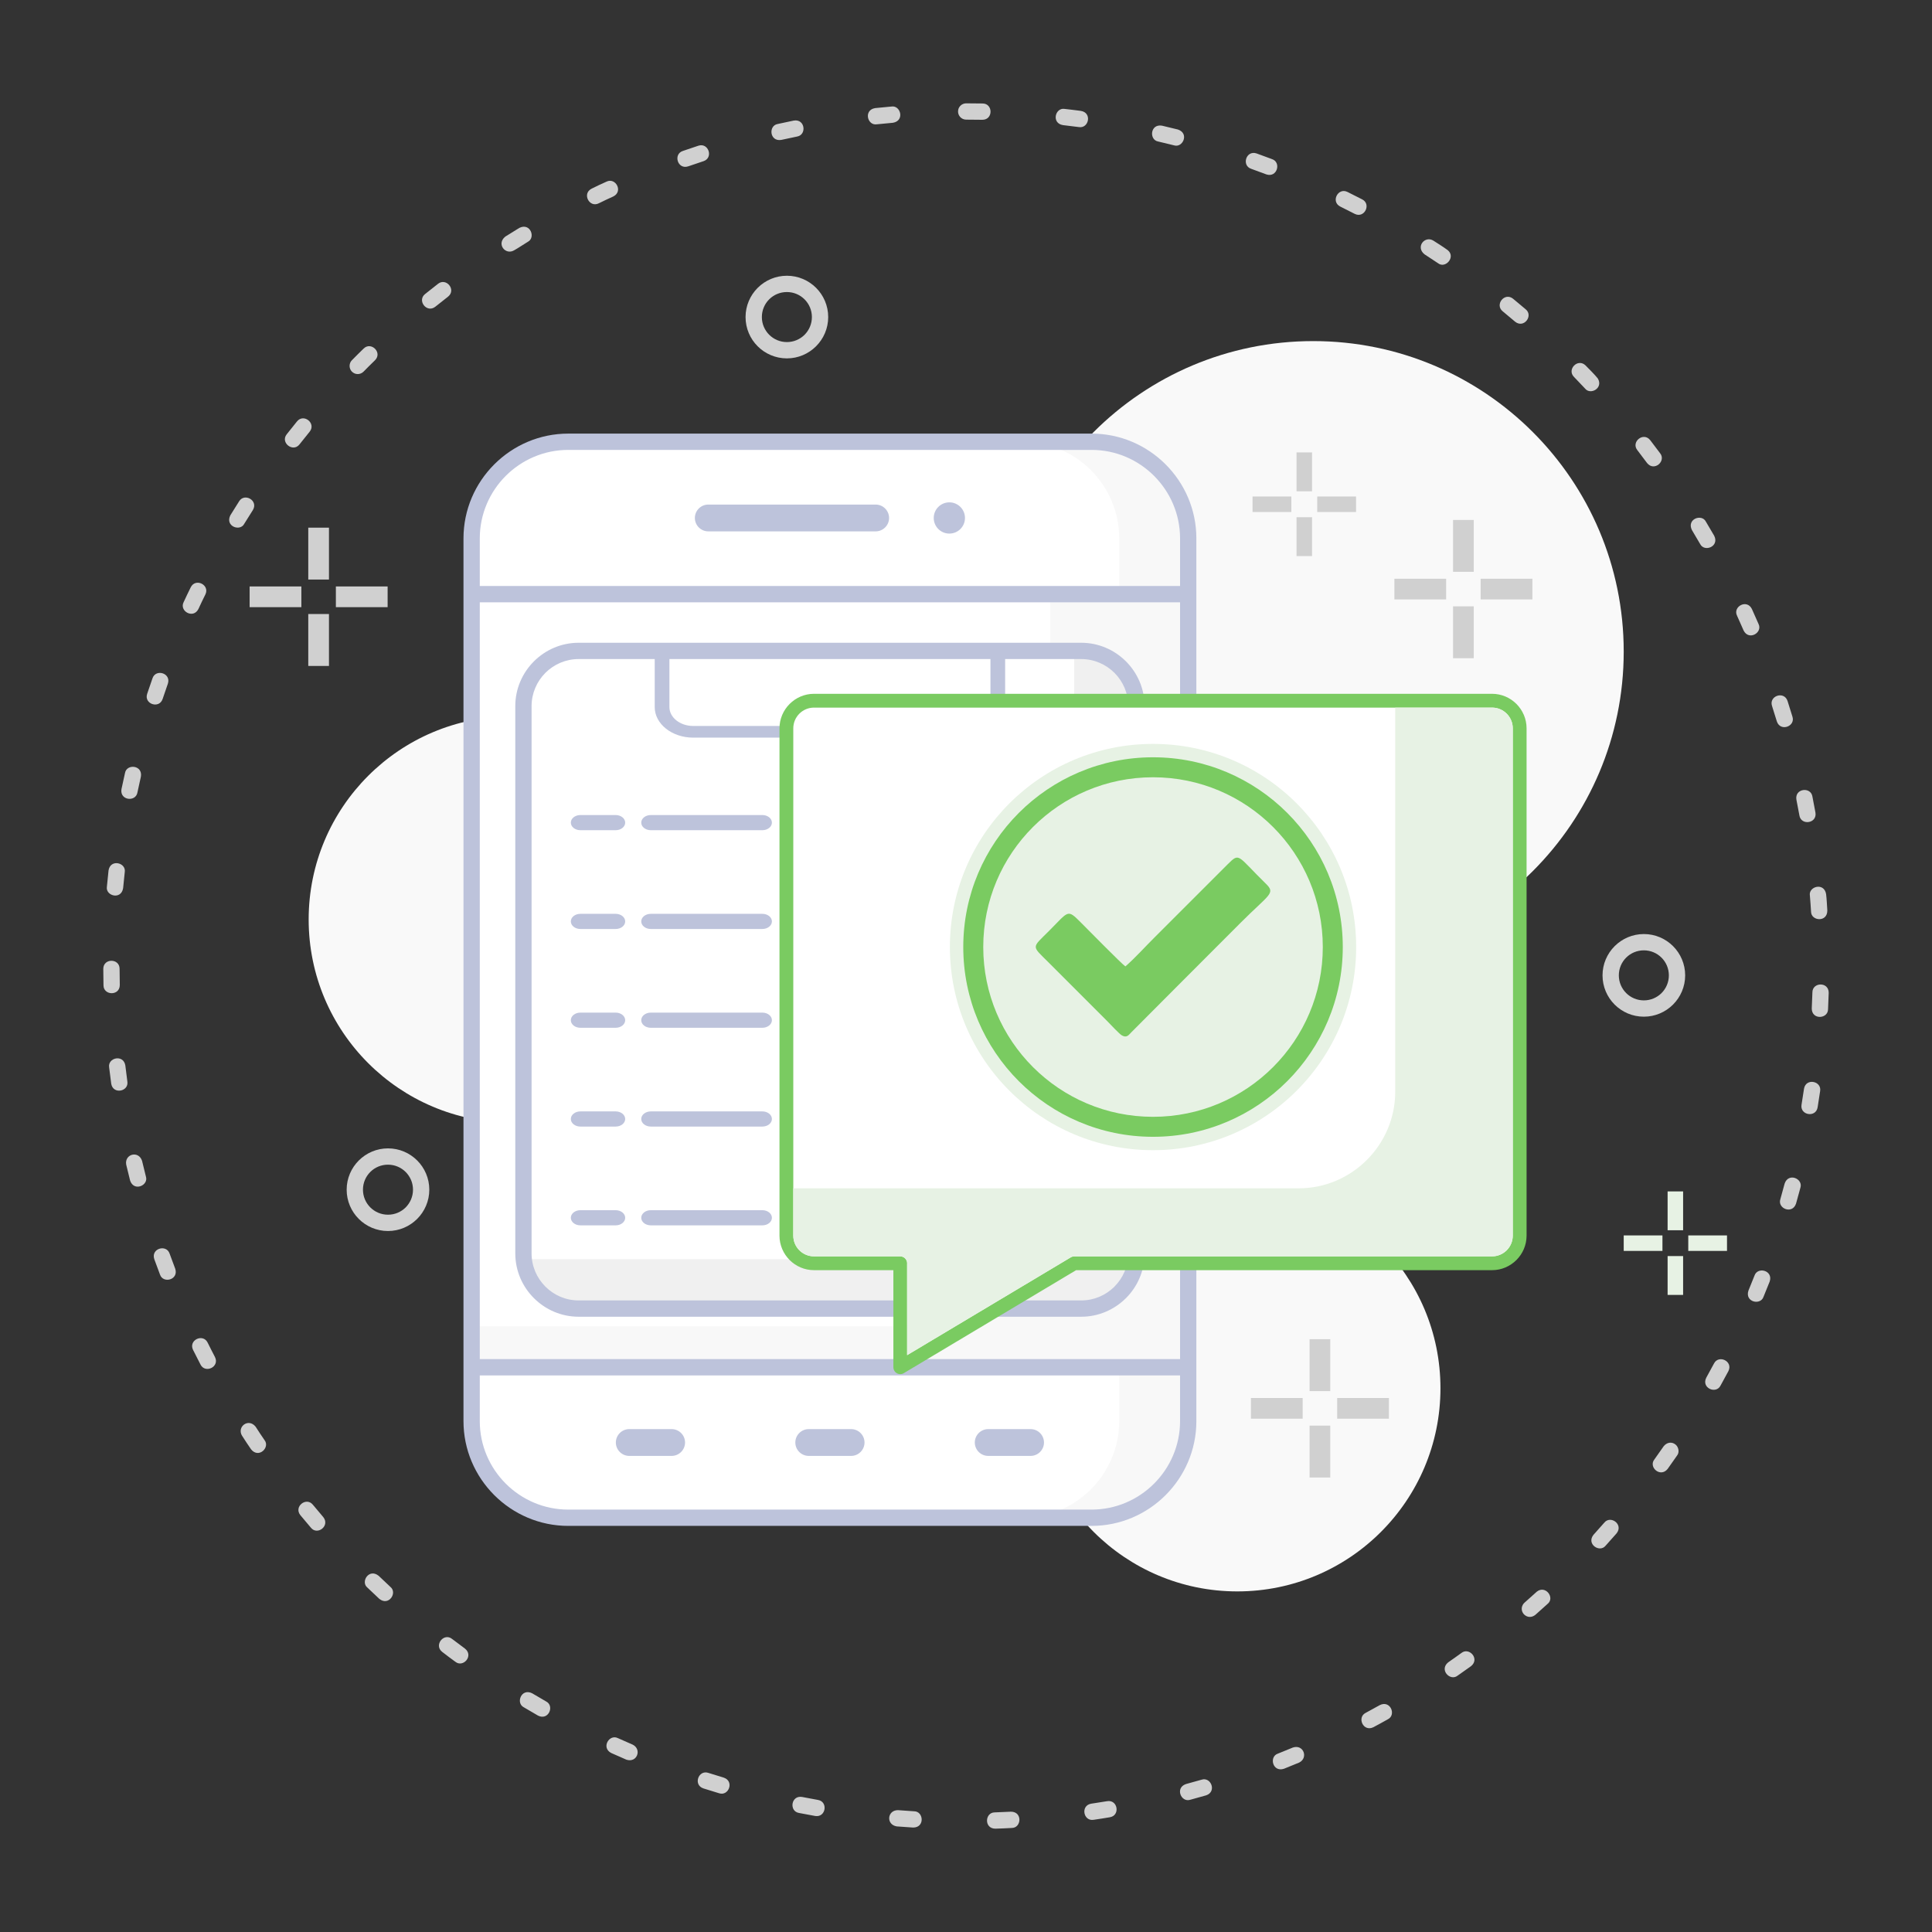 <?xml version="1.0" encoding="UTF-8"?>
<!DOCTYPE svg PUBLIC "-//W3C//DTD SVG 1.1//EN" "http://www.w3.org/Graphics/SVG/1.1/DTD/svg11.dtd">
<!-- Creator: CorelDRAW Home & Student X8 -->
<svg xmlns="http://www.w3.org/2000/svg" xml:space="preserve" width="280px" height="280px" version="1.1" style="shape-rendering:geometricPrecision; text-rendering:geometricPrecision; image-rendering:optimizeQuality; fill-rule:evenodd; clip-rule:evenodd"
viewBox="0 0 28000000 28000000"
 xmlns:xlink="http://www.w3.org/1999/xlink">
 <rect x="0" y="0" width="28000000" height="28000000" fill="#333333" stroke="none"/>
 <defs>
  <style type="text/css">
   <![CDATA[
    .fil3 {fill:none}
    .fil5 {fill:#E7F2E4}
    .fil6 {fill:#F0F0F0}
    .fil4 {fill:#F8F8F8}
    .fil1 {fill:#F9F9F9}
    .fil2 {fill:white}
    .fil8 {fill:#7ACB61;fill-rule:nonzero}
    .fil7 {fill:#BDC3DB;fill-rule:nonzero}
    .fil0 {fill:#D0D0D0;fill-rule:nonzero}
   ]]>
  </style>
   <clipPath id="id0">
    <path d="M8235259 6402301l7585297 0c770081,0 1399965,629884 1399965,1399965l0 12794091c0,770081 -629884,1399965 -1399965,1399965l-7585297 0c-770081,0 -1399964,-629884 -1399964,-1399965l0 -12794091c0,-770081 629883,-1399965 1399964,-1399965z"/>
   </clipPath>
   <clipPath id="id1">
    <path d="M8385968 9433491l7283997 0c440080,0 799963,359883 799963,799963l0 7931715c0,439962 -359883,799845 -799963,799845l-7283997 0c-440080,0 -799962,-359883 -799962,-799845l0 -7931715c0,-440080 359882,-799963 799962,-799963z"/>
   </clipPath>
   <clipPath id="id2">
    <path d="M13046966 18308083l118 1507445 2522015 -1507445 6055174 0c220040,0 399923,-179882 399923,-399922l0 -7353092c0,-220040 -179883,-399922 -399923,-399922l-9827389 0c-220040,0 -399923,179882 -399923,399922l0 7353092c0,220040 179883,399922 399923,399922l1250082 0z"/>
   </clipPath>
 </defs>
 <g id="Capa_x0020_1">
  <path class="fil0" d="M14002717 1497642c-59292,0 -107245,43583 -116339,97914 -12402,74409 44645,138307 116339,138307l234567 2126c159568,0 154961,-236221 3071,-236221l-237638 -2126zm-1062051 281694c175985,-29292 110670,-257245 -20787,-235277l-237402 22678c-170316,28346 -111497,257599 25275,234803l232914 -22204zm-1388744 199488c142914,-23858 116930,-258898 -47480,-231496l-233269 49606c-137480,22914 -118110,258899 51733,230552l229016 -48662zm-1356382 357167c147993,-49370 72993,-273308 -74409,-224174l-225828 76181c-142323,47481 -74409,273662 78426,222757l221811 -74764zm-1307129 511300c147992,-74055 32008,-280040 -98504,-214725 -70985,31182 -147284,66969 -216379,102048 -141260,70630 -33189,280631 103937,212127 68977,-33780 140670,-68505 210946,-99450zm-1239334 657640c117874,-58937 38386,-282402 -122599,-201969l-203268 125906c-132875,106299 2598,273898 127559,198898 64961,-36142 133347,-83740 198308,-122835zm-1156185 794884c124961,-99921 -26693,-281103 -144803,-186614l-187560 148228c-119646,95788 25866,281812 149292,183072l183071 -144686zm-1058270 921263c112441,-112442 -57402,-276615 -165119,-168898 -57047,54921 -113859,111968 -169371,168425 -45000,45000 -44409,120709 237,165355 47480,47480 121535,46890 168662,-236 54212,-55276 109842,-111024 165591,-164646zm-946539 1034884c97442,-121772 -87283,-269055 -184016,-148110l-148819 186142c-95670,119528 89173,266576 184252,147756l148583 -185788zm-823230 1136106c83622,-139252 -123189,-253938 -199843,-126142l-126615 201851c-80433,160985 143032,240473 201969,122599l124489 -198308zm-688467 1223389c68504,-137126 -141496,-245315 -212126,-103937 -35433,70984 -69685,143859 -103229,215906 -65315,130512 140670,246615 214725,98504 32244,-70157 66142,-141614 100630,-210473zm-543545 1293193c50906,-152835 -175276,-220749 -222756,-78426l-77362 225474c-49134,147402 174803,222402 224173,74409l75945 -221457zm-390945 1347051c28346,-169843 -207639,-189331 -230552,-51732l-50906 232914c-27402,164409 207638,190394 231497,47480l49961 -228662zm-233859 1383547c22795,-136772 -206458,-195591 -234804,-25276l-24095 237285c-21968,131457 205985,196772 235276,20787l23623 -232796zm-74883 1401028c0,-153544 -236221,-156142 -236221,1653l2953 238347c0,148347 236221,157206 236221,-5905l-2953 -234095zm83268 1400791c-27756,-166654 -258071,-112323 -234567,28347l30000 236575c26811,160867 258190,113268 233859,-32835l-29292 -232087zm242245 1382130c-51024,-153189 -255355,-98386 -229843,54567l56811 231615c55630,166890 271536,69567 228662,-59055l-55630 -227127zm399214 1344571c-46418,-139253 -273780,-74528 -221812,81260l82914 223465c44882,134528 274135,75827 220394,-85276l-81496 -219449zm551222 1290121c-69213,-138307 -280985,-33897 -210946,106300l108190 212481c66496,132874 281457,34842 208819,-110315 -36496,-68741 -71339,-138780 -106063,-208466zm695671 1219020c-104764,-130985 -273898,2126 -197953,128740 41693,66614 87756,134056 132048,199253 110905,138661 278622,-28819 194882,-133465 -43229,-63426 -88347,-129568 -128977,-194528zm829609 1130790c-94489,-118110 -280867,26811 -181182,151418l153426 182363c91890,114921 280512,-27048 178347,-154725l-150591 -179056zm953152 1029688c-141496,-113268 -264922,89528 -162992,171024l173268 163701c137480,109961 265749,-89173 159921,-173858l-170197 -160867zm1063940 914885c-117874,-94253 -266694,89055 -144449,186850 61890,49607 128504,97087 192402,144568 112559,90000 270119,-86339 139370,-190867l-187323 -140551zm1160909 788033c-157796,-78898 -241182,142914 -120237,203387l205749 120354c152953,76418 242127,-142677 116457,-205512l-201969 -118229zm1243114 650081c-127324,-63662 -247088,140315 -95906,215906l218150 96024c155079,51732 227835,-149646 92126,-217560l-214370 -94370zm1310200 503387c-143859,-47953 -223111,174567 -71575,225119l227717 70276c138898,46299 223938,-174214 67560,-226300l-223702 -69095zm1358508 349017c-160867,-26811 -190985,207638 -44646,231969l234450 43701c155197,25866 191929,-207402 40157,-232678l-229961 -42992zm1390043 191221c-156378,0 -176221,209174 -17953,235512l237875 16654c172442,0 152481,-235749 13465,-235749l-233387 -16417zm1402563 32362c-144213,0 -157914,235985 9213,235985 79134,-2835 159213,-5079 238111,-10276 139016,0 158977,-235748 -13465,-235748l-233859 10039zm1397603 -126142c-157560,26221 -114095,258544 35669,233623 78543,-11575 157441,-23504 235631,-37205 151772,-25276 115039,-258544 -40158,-232678l-231142 36260zm1374098 -284765c-163701,54567 -70040,271891 61654,227954l229607 -63898c158504,-52795 70984,-272363 -65906,-226772l-225355 62716zm1331578 -440670c-130984,43701 -76535,274135 88111,219213l220749 -89882c135709,-67796 62953,-269292 -92127,-217560l-216733 88229zm1272406 -590907c-130394,65197 -35434,281693 112677,207638 69922,-37677 139961,-75354 208938,-114685 125669,-62835 36496,-281930 -116457,-205513l-205158 112560zm1196460 -732522c-135827,108662 28464,279095 135827,193229l194528 -137717c131693,-105355 -27756,-280158 -139371,-190867 -62834,46063 -127087,90827 -190984,135355zm1105515 -864333c-9449,7559 -17008,18543 -22796,27283 -66378,110552 68504,238111 179410,149410l177638 -158977c111143,-88937 -30236,-277914 -156496,-176929l-177756 159213zm1000042 -984216c-107717,134647 88937,266340 175748,157796l158268 -178111c104528,-130630 -88464,-267048 -178347,-154724l-155669 175039zm881931 -1091459c-88819,111024 86812,269174 192521,137008l137126 -194882c37441,-46772 20669,-123426 -22795,-158269 -58111,-46417 -128150,-30118 -172087,24804l-134765 191339zm751892 -1184413c-74764,149528 142442,242717 206930,113859l113859 -209174c72638,-145158 -142324,-243190 -208820,-110316l-111969 205631zm611341 -1262602c-55394,166182 175630,218741 218740,89292l89292 -221103c53740,-161103 -175512,-219804 -220394,-85276l-87638 217087zm462521 -1325083c-45119,135237 173858,224765 227244,64489l63189 -229843c43347,-130158 -173268,-225710 -228425,-60237l-62008 225591zm306851 -1368547c-25276,151418 207402,192875 233386,37087l36260 -235512c24331,-146103 -207048,-193702 -233859,-32835l-35787 231260zm148347 -1395240c0,168662 235985,153190 235985,10394l9567 -238347c0,-163111 -236222,-154253 -236222,-5906l-9330 233859zm-10276 -1403153c0,135354 235749,159921 235749,-16536 -4961,-77480 -8504,-161103 -17481,-237638 -29291,-175985 -257244,-110670 -235276,20787 7087,77481 11929,155670 17008,233387zm-168544 -1392996c24685,147874 258662,115748 232206,-42993l-44410 -234331c-23858,-142914 -258898,-116930 -231497,47480l43701 229844zm-327402 -1364532c51732,155079 272835,71693 226063,-68740l-71102 -227599c-49961,-150001 -273072,-72520 -224646,72756l69685 223583zm-481655 -1317405c76299,152599 279331,31181 216378,-94725l-96614 -217796c-74055,-148110 -280040,-32008 -214725,98505l94961 214016zm-630002 -1253508c61181,122481 282284,37205 204095,-119055l-120945 -205276c-58937,-117875 -282402,-38386 -201969,122599l118819 201732zm-769136 -1173546c103229,129095 280513,-27402 189213,-141497l-143622 -190158c-99922,-124961 -281103,26693 -186615,144804l141024 186851zm-897758 -1078350c77480,96851 267756,-7441 184134,-146811 -50197,-62835 -119646,-129331 -176457,-187914 -112441,-112441 -276615,57402 -168898,165119l161221 169606zm-1014334 -969687c127914,102283 267757,-88111 152599,-180237l-182835 -152953c-123780,-98977 -268702,87520 -149292,183071l179528 150119zm-1117680 -847916c106772,85394 263150,-91300 139961,-189804 -64843,-47953 -139843,-93662 -207993,-137953 -124961,-75000 -260434,92599 -127559,198898l195591 128859zm-1207208 -715160c142087,71103 244016,-142087 107717,-210236l-212718 -107363c-137126,-68504 -245315,141496 -103937,212127l208938 105472zm-1280909 -572009c157795,52559 220394,-175394 82677,-221339l-223820 -82323c-152835,-50906 -220748,175276 -78425,222756l219568 80906zm-1338666 -421182c126615,42165 226418,-172796 57402,-229135l-231615 -55984c-171496,-28583 -188740,207520 -53149,230079l227362 55040zm-1377287 -264450c142323,23740 194528,-206930 29764,-234331 -78780,-10040 -157796,-20670 -236694,-29056 -136772,-22795 -195591,206458 -25275,234804l232205 28583z"/>
  <path class="fil1" d="M19032101 4943400c2485282,0 4500012,2014730 4500012,4500012 0,2485283 -2014730,4500013 -4500012,4500013 -2485283,0 -4500013,-2014730 -4500013,-4500013 0,-2485282 2014730,-4500012 4500013,-4500012zm-1099964 12232357c1625910,0 2944024,1318114 2944024,2944024 0,1625910 -1318114,2944024 -2944024,2944024 -1625910,0 -2944024,-1318114 -2944024,-2944024 0,-1625910 1318114,-2944024 2944024,-2944024zm-10514675 -6794074c1625910,0 2944024,1318114 2944024,2944024 0,1625910 -1318114,2944024 -2944024,2944024 -1625910,0 -2944024,-1318114 -2944024,-2944024 0,-1625910 1318114,-2944024 2944024,-2944024z"/>
  <path class="fil2" d="M8235259 6402301l7585297 0c770081,0 1399965,629884 1399965,1399965l0 12794091c0,770081 -629884,1399965 -1399965,1399965l-7585297 0c-770081,0 -1399964,-629884 -1399964,-1399965l0 -12794091c0,-770081 629883,-1399965 1399964,-1399965z"/>
  <g style="clip-path:url(#id0)">
   <g id="_934272560">
   </g>
  </g>
  <path id="1" class="fil3" d="M8235259 6402301l7585297 0c770081,0 1399965,629884 1399965,1399965l0 12794091c0,770081 -629884,1399965 -1399965,1399965l-7585297 0c-770081,0 -1399964,-629884 -1399964,-1399965l0 -12794091c0,-770081 629883,-1399965 1399964,-1399965z"/>
  <path class="fil4" d="M17220521 19815528l0 780829c0,770081 -629884,1399965 -1399965,1399965l-1000042 0c770081,0 1399965,-629884 1399965,-1399965l0 -780829 1000042 0z"/>
  <path class="fil4" d="M14820514 6402301l1000042 0c770081,0 1399965,629884 1399965,1399965l0 799963 -1000042 0 0 -799963c0,-770081 -629884,-1399965 -1399965,-1399965z"/>
  <path class="fil4" d="M15220437 8611087l2000084 0 0 11204441 -10385226 0 0 -593387 6985177 0c770081,0 1399965,-629884 1399965,-1399965l0 -9211089z"/>
  <path class="fil5" d="M23532113 18129145l0 -224528 561380 0 0 224528 -561380 0zm636144 -299410l0 -562915 224646 0 0 562915 -224646 0zm299410 74882l561380 0 0 224528 -561380 0 0 -224528zm-74764 299292l0 562915 -224646 0 0 -562915 224646 0z"/>
  <path class="fil2" d="M8385968 9433491l7283997 0c440080,0 799963,359883 799963,799963l0 7931715c0,439962 -359883,799845 -799963,799845l-7283997 0c-440080,0 -799962,-359883 -799962,-799845l0 -7931715c0,-440080 359882,-799963 799962,-799963z"/>
  <g style="clip-path:url(#id1)">
   <g id="_934271480">
   </g>
  </g>
  <path id="1" class="fil3" d="M8385968 9433491l7283997 0c440080,0 799963,359883 799963,799963l0 7931715c0,439962 -359883,799845 -799963,799845l-7283997 0c-440080,0 -799962,-359883 -799962,-799845l0 -7931715c0,-440080 359882,-799963 799962,-799963z"/>
  <path class="fil6" d="M15568154 9433491l180473 0c396733,0 721301,257599 721301,572718l0 8386205c0,315001 -324568,572600 -721301,572600l-7441320 0c-396734,0 -721301,-257599 -721301,-572600l0 -143268 7260847 0c396851,0 721301,-257599 721301,-572600l0 -8243055z"/>
  <path class="fil7" d="M8385968 9315381l7283997 0c252285,0 481773,103346 648073,269528l2126 2126c165237,166181 267875,394962 267875,646419l0 7931715c0,252639 -103347,482246 -269529,648427l-6614 6142c-165827,162520 -392717,263387 -641931,263387l-7283997 0c-252284,0 -481773,-103347 -648072,-269529 -166654,-166181 -270001,-395788 -270001,-648427l0 -7931715c0,-252284 103347,-481773 269528,-648073l2126 -2126c166182,-165236 394962,-267874 646419,-267874zm733585 11396370l614529 0c106891,0 194174,87284 194174,194174l0 0c0,106890 -87283,194174 -194174,194174l-614529 0c-106890,0 -194174,-87284 -194174,-194174l0 0c0,-106890 87284,-194174 194174,-194174zm2601031 0l614529 0c106890,0 194174,87284 194174,194174l0 0c0,106890 -87284,194174 -194174,194174l-614529 0c-106890,0 -194174,-87284 -194174,-194174l0 0c0,-106890 87284,-194174 194174,-194174zm2601031 0l614529 0c106890,0 194174,87284 194174,194174l0 0c0,106890 -87284,194174 -194174,194174l-614529 0c-106890,0 -194174,-87284 -194174,-194174l0 0c0,-106890 87284,-194174 194174,-194174zm-6086356 -14427560l7585297 0c417639,0 797247,170788 1072208,445749 275080,275080 445867,654687 445867,1072326l0 805750 0 3071 0 3071 0 11198299 0 3071 0 3071 0 777758c0,417639 -170787,797246 -445867,1072326 -274961,274961 -654569,445749 -1072208,445749l-7585297 0c-417284,0 -796774,-170788 -1071853,-445749l-2480 -2480c-273781,-274844 -443742,-653506 -443742,-1069846l0 -777758 0 -3071 0 -3071 0 -11198299 0 -3071 0 -3071 0 -805750c0,-417285 170788,-796774 445750,-1071853l2480 -2481c274843,-273780 653506,-443741 1069845,-443741zm7585297 236221l-7585297 0c-352560,0 -673230,144213 -905553,376300 -232088,232324 -376301,552994 -376301,905554l0 690711 10149005 0 0 -690711c0,-352442 -144331,-672994 -376654,-905317 -232324,-232324 -552758,-376537 -905200,-376537zm-8867151 2208786l0 10968220 10149005 0 0 -10968220 -10149005 0zm0 11204441l0 662718c0,352560 144213,673230 376301,905554 232323,232087 552993,376300 905553,376300l7585297 0c352442,0 672876,-144213 905200,-376536 232323,-232324 376654,-552876 376654,-905318l0 -662718 -10149005 0zm6805413 -12653304c125079,0 226418,101339 226418,226418 0,125079 -101339,226418 -226418,226418 -125079,0 -226418,-101339 -226418,-226418 0,-125079 101339,-226418 226418,-226418zm-3494065 32245l2426346 0c106890,0 194173,87283 194173,194173l0 0c0,106890 -87283,194174 -194173,194174l-2426346 0c-106890,0 -194173,-87284 -194173,-194174l0 0c0,-106890 87283,-194173 194173,-194173zm4302532 2239022l0 696261c0,121654 -62717,232560 -163583,312639 -100867,79961 -240355,129804 -393781,129804l-3963908 0c-153426,0 -292915,-49843 -393781,-129804 -100867,-80079 -163583,-190985 -163583,-312639l0 -696261 -1102681 0c-186378,0 -355985,75709 -479410,197717l-2126 2126c-123780,124016 -200316,294568 -200316,482009l0 7931715c0,187324 76890,357993 200316,481419 123307,123662 293977,200315 481536,200315l7283997 0c184489,0 352678,-74173 475632,-193937l5905 -6378c123426,-123426 200316,-294095 200316,-481419l0 -7931715c0,-186379 -75709,-355985 -197717,-479411l-2126 -2126c-124017,-123780 -294568,-200315 -482010,-200315l-1102680 0zm-4865565 0l0 696261c0,75119 38740,143505 101103,192993 62480,49607 148583,80315 243190,80315l3963908 0c94607,0 180709,-30708 243190,-80315 62362,-49488 101103,-117874 101103,-192993l0 -696261 -4652494 0zm1807092 2480203c-76418,0 -138426,-49134 -138426,-109842 0,-60709 62008,-109843 138426,-109843l1616697 0c76536,0 138426,49134 138426,109843 0,60708 -61890,109842 -138426,109842l-1616697 0zm0 5726946c-76418,0 -138426,-49134 -138426,-109843 0,-60709 62008,-109961 138426,-109961l1616697 0c76536,0 138426,49252 138426,109961 0,60709 -61890,109843 -138426,109843l-1616697 0zm-3097450 0c-76417,0 -138425,-49134 -138425,-109843 0,-60709 62008,-109961 138425,-109961l511183 0c76299,0 138307,49252 138307,109961 0,60709 -62008,109843 -138307,109843l-511183 0zm1020594 0c-76536,0 -138544,-49134 -138544,-109843 0,-60709 62008,-109961 138544,-109961l1616815 0c76418,0 138426,49252 138426,109961 0,60709 -62008,109843 -138426,109843l-1616815 0zm2076856 -1431737c-76418,0 -138426,-49134 -138426,-109842 0,-60709 62008,-109961 138426,-109961l1616697 0c76536,0 138426,49252 138426,109961 0,60708 -61890,109842 -138426,109842l-1616697 0zm-3097450 0c-76417,0 -138425,-49134 -138425,-109842 0,-60709 62008,-109961 138425,-109961l511183 0c76299,0 138307,49252 138307,109961 0,60708 -62008,109842 -138307,109842l-511183 0zm1020594 0c-76536,0 -138544,-49134 -138544,-109842 0,-60709 62008,-109961 138544,-109961l1616815 0c76418,0 138426,49252 138426,109961 0,60708 -62008,109842 -138426,109842l-1616815 0zm2076856 -1431736c-76418,0 -138426,-49134 -138426,-109843 0,-60709 62008,-109961 138426,-109961l1616697 0c76536,0 138426,49252 138426,109961 0,60709 -61890,109843 -138426,109843l-1616697 0zm-3097450 0c-76417,0 -138425,-49134 -138425,-109843 0,-60709 62008,-109961 138425,-109961l511183 0c76299,0 138307,49252 138307,109961 0,60709 -62008,109843 -138307,109843l-511183 0zm1020594 0c-76536,0 -138544,-49134 -138544,-109843 0,-60709 62008,-109961 138544,-109961l1616815 0c76418,0 138426,49252 138426,109961 0,60709 -62008,109843 -138426,109843l-1616815 0zm2076856 -1431736c-76418,0 -138426,-49134 -138426,-109843 0,-60709 62008,-109843 138426,-109843l1616697 0c76536,0 138426,49134 138426,109843 0,60709 -61890,109843 -138426,109843l-1616697 0zm-3097450 0c-76417,0 -138425,-49134 -138425,-109843 0,-60709 62008,-109843 138425,-109843l511183 0c76299,0 138307,49134 138307,109843 0,60709 -62008,109843 -138307,109843l-511183 0zm1020594 0c-76536,0 -138544,-49134 -138544,-109843 0,-60709 62008,-109843 138544,-109843l1616815 0c76418,0 138426,49134 138426,109843 0,60709 -62008,109843 -138426,109843l-1616815 0zm-1020594 -1431737c-76417,0 -138425,-49134 -138425,-109842 0,-60709 62008,-109843 138425,-109843l511183 0c76299,0 138307,49134 138307,109843 0,60708 -62008,109842 -138307,109842l-511183 0zm1020594 0c-76536,0 -138544,-49134 -138544,-109842 0,-60709 62008,-109843 138544,-109843l1616815 0c76418,0 138426,49134 138426,109843 0,60708 -62008,109842 -138426,109842l-1616815 0z"/>
  <path class="fil0" d="M11404048 3996271c165355,0 315119,67087 423426,175394 108189,108190 175394,258072 175394,423427 0,164882 -67205,314646 -175394,422954l-2126 2126c-108189,107244 -257245,173740 -421300,173740 -165355,0 -315237,-67205 -423427,-175394 -108307,-108307 -175394,-258072 -175394,-423426 0,-164765 67087,-314529 175394,-422954l2599 -2599c108307,-107008 257127,-173268 420828,-173268zm6725097 16564771l0 -300001 750003 0 0 300001 -750003 0zm2079337 -11873537l0 -300001 750002 0 0 300001 -750002 0zm-16590873 111732l0 -300001 750002 0 0 300001 -750002 0zm14535159 -1378704l0 -224883 562442 0 0 224883 -562442 0zm5671079 6116355c165354,0 315119,67087 423426,175395 108189,108189 175394,258071 175394,423426 0,164882 -67205,314647 -175394,422954l-2126 2126c-108189,107244 -257245,173741 -421300,173741 -165355,0 -315238,-67205 -423427,-175395 -108307,-108307 -175394,-258071 -175394,-423426 0,-164764 67087,-314528 175394,-422954l2599 -2598c108307,-107009 257126,-173269 420828,-173269zm-18200957 3106190c165355,0 315119,67087 423426,175394 108189,108190 175394,258072 175394,423427 0,164882 -67205,314646 -175394,422954l-2126 2126c-108189,107244 -257245,173740 -421300,173740 -165355,0 -315237,-67204 -423427,-175394 -108307,-108307 -175394,-258071 -175394,-423426 0,-164764 67087,-314529 175394,-422954l2599 -2598c108307,-107009 257127,-173269 420828,-173269zm256418 342403c-65551,-65552 -156260,-106182 -256418,-106182 -99567,0 -189804,39804 -254765,104056l-1653 1653c-65670,65552 -106182,156497 -106182,256891 0,100158 40630,190867 106182,256418 65551,65551 156260,106181 256418,106181 99095,0 188859,-39685 254292,-103583l2126 -2126c65669,-66023 106181,-156732 106181,-256890 0,-100158 -40630,-190867 -106181,-256418zm18200957 -3106190c-65552,-65551 -156261,-106181 -256418,-106181 -99568,0 -189804,39803 -254765,104055l-1654 1654c-65669,65551 -106181,156496 -106181,256890 0,100158 40630,190867 106181,256418 65552,65551 156261,106181 256419,106181 99094,0 188858,-39685 254292,-103582l2126 -2126c65669,-66024 106181,-156733 106181,-256891 0,-100158 -40630,-190867 -106181,-256418zm-5289937 -6758759l0 -563978 224883 0 0 563978 -224883 0zm300001 75118l562443 0 0 224883 -562443 0 0 -224883zm-75118 299883l0 564096 -224883 0 0 -564096 224883 0zm-14547561 903664l0 -752128 300001 0 0 752128 -300001 0zm400041 100039l750002 0 0 300001 -750002 0 0 -300001zm-100040 399923l0 752128 -300001 0 0 -752128 300001 0zm16290873 -611695l0 -752128 300001 0 0 752128 -300001 0zm400040 100040l750002 0 0 300001 -750002 0 0 -300001zm-100039 399922l0 752128 -300001 0 0 -752128 300001 0zm-2379338 11373576l0 -752129 300001 0 0 752129 -300001 0zm400041 100039l750002 0 0 300001 -750002 0 0 -300001zm-100040 399923l0 752128 -300001 0 0 -752128 300001 0zm-7618722 -16322290c-65552,-65552 -156260,-106182 -256418,-106182 -99567,0 -189804,39803 -254765,104056l-1653 1653c-65670,65552 -106182,156497 -106182,256891 0,100157 40630,190866 106182,256418 65551,65551 156260,106181 256418,106181 99095,0 188859,-39685 254292,-103583l2126 -2126c65669,-66024 106181,-156733 106181,-256890 0,-100158 -40630,-190867 -106181,-256418z"/>
  <path class="fil2" d="M13046966 18308083l118 1507445 2522015 -1507445 6055174 0c220040,0 399923,-179882 399923,-399922l0 -7353092c0,-220040 -179883,-399922 -399923,-399922l-9827389 0c-220040,0 -399923,179882 -399923,399922l0 7353092c0,220040 179883,399922 399923,399922l1250082 0z"/>
  <g style="clip-path:url(#id2)">
   <g id="_934271336">
   </g>
  </g>
  <path id="1" class="fil3" d="M13046966 18308083l118 1507445 2522015 -1507445 6055174 0c220040,0 399923,-179882 399923,-399922l0 -7353092c0,-220040 -179883,-399922 -399923,-399922l-9827389 0c-220040,0 -399923,179882 -399923,399922l0 7353092c0,220040 179883,399922 399923,399922l1250082 0z"/>
  <path class="fil8" d="M13146533 18318240l118 1321658 2371306 -1417327c16063,-9567 33662,-14173 51142,-14055l6055174 -473c82560,0 157678,-33779 212009,-87874 54095,-54331 87874,-129449 87874,-212008l0 -7353092c0,-82559 -33779,-157678 -87874,-212008 -54331,-54095 -129449,-87875 -212009,-87875l-9827389 0c-82560,0 -157678,33780 -212009,87875 -54095,54330 -87874,129449 -87874,212008l0 7353092c0,82559 33779,157677 87874,212008 54331,54095 129449,87874 212009,87874l1250082 0c55157,0 100039,44882 100039,100040l-472 10157zm-199016 1497288l-118 -1407405 -1150515 0c-137245,0 -262206,-56339 -352797,-146694 -90827,-91063 -147165,-216024 -147165,-353268l0 -7353092c0,-137244 56338,-262205 146693,-352796 91063,-90827 216024,-147166 353269,-147166l9827389 0c137245,0 262206,56339 352797,146693 90827,91064 147165,216025 147165,353269l0 7353092c0,137244 -56338,262205 -146693,352796 -91063,90827 -216024,147166 -353269,147166l-6028363 0 -2497684 1492917c-15000,8859 -32481,14055 -51142,14055 -54921,0 -99567,-44645 -99567,-99567z"/>
  <path class="fil5" d="M20220647 10255186l0 5567024c0,770081 -629883,1399964 -1399964,1399964l-7323682 0 0 685987c0,82559 33779,157677 87874,212008 54331,54095 129449,87874 212009,87874l1250082 0c55157,0 100039,44882 100039,100040l-472 10157 118 1321658 2371306 -1417327c16063,-9567 33662,-14173 51142,-14055l6055174 -473c82560,0 157678,-33779 212009,-87874 54095,-54331 87874,-129449 87874,-212008l0 -7353092c0,-82559 -33779,-157678 -87874,-212008 -54331,-54095 -129449,-87875 -212009,-87875l-1403626 0z"/>
  <circle class="fil5" cx="16710519" cy="13725275" r="2944024"/>
  <path class="fil8" d="M16710519 10975188c759333,0 1446855,307915 1944573,805514 497600,497718 805514,1185240 805514,1944573 0,759333 -307914,1446854 -805514,1944572 -497718,497600 -1185240,805514 -1944573,805514 -759332,0 -1446854,-307914 -1944572,-805514 -497600,-497718 -805514,-1185357 -805514,-1944572 0,-759333 307914,-1446855 805514,-1944573 497718,-497599 1185240,-805514 1944572,-805514zm-400513 3030599c-44882,-26811 -562324,-552993 -645001,-635789 -199962,-199961 -172324,-168425 -461931,121654 -255237,255591 -257008,205749 -236,462875l845554 845790c41456,41811 171850,183072 209764,204922 70040,40630 98740,-3543 135473,-41929l735002 -737601c286654,-287126 564450,-565395 851223,-852404 419174,-419528 512009,-423544 364961,-567049 -418583,-409016 -374646,-457087 -553584,-279213l-1058861 1058625c-137245,135709 -279686,296340 -422364,420119zm2140400 -2020399c-445159,-445277 -1060396,-720593 -1739887,-720593 -679490,0 -1294728,275316 -1739886,720593 -445159,445159 -720593,1060397 -720593,1739887 0,679490 275434,1294728 720593,1739887 445158,445276 1060396,720592 1739886,720592 679491,0 1294728,-275316 1739887,-720592 445277,-445159 720593,-1060397 720593,-1739887 0,-679490 -275316,-1294728 -720593,-1739887z"/>
 </g>
</svg>
